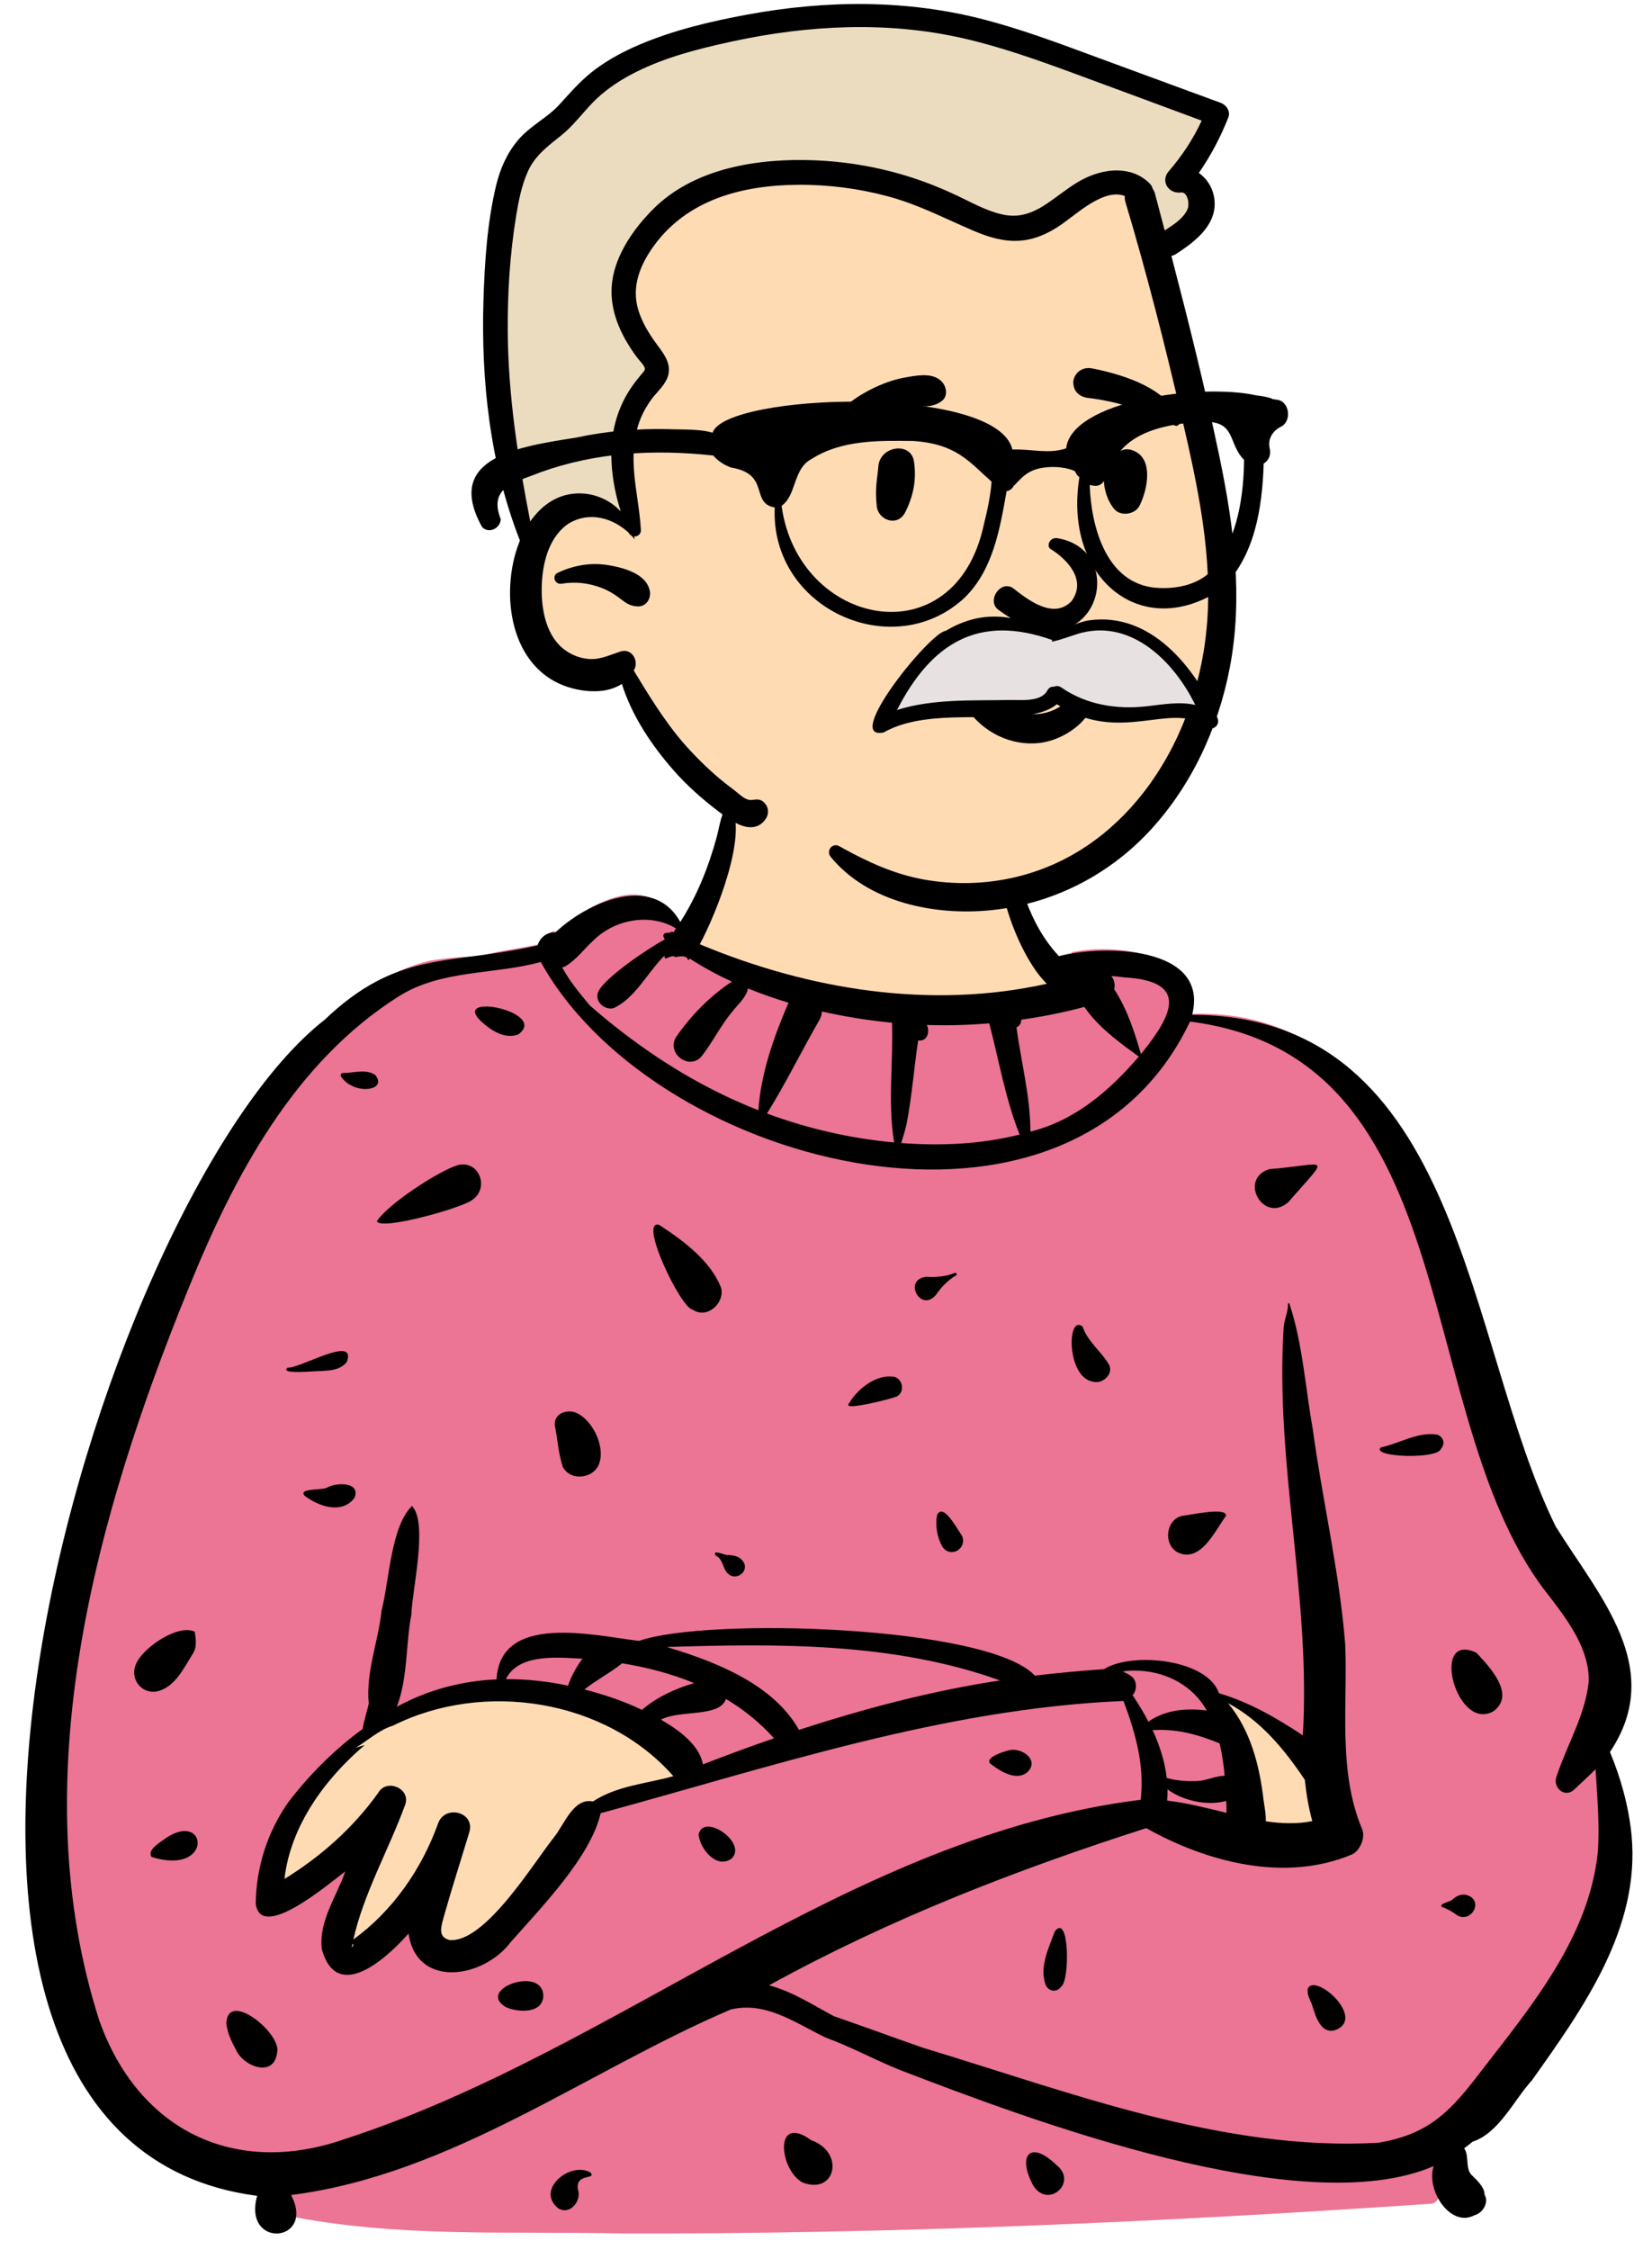 <svg viewBox="165.027 229.95 844.324 1149.75" xmlns="http://www.w3.org/2000/svg" overflow="visible" xmlns:xlink="http://www.w3.org/1999/xlink" width="844.324px" height="1149.75px"><g id="Master/Character/Bust" stroke="none" stroke-width="1" fill="none" fill-rule="evenodd"><g id="Body" transform="translate(147, 639) scale(1 1)"><g id="Body/Sweater" stroke="none" stroke-width="1" fill="none" fill-rule="evenodd"><path d="M335.817,732.115 C275.632,730.82 220.845,734.456 162.89,722.701 L162.816,720.749 C150.385,720.391 154.5,708.774 156.999,700.649 C-76.895,690.243 75.664,120.153 237.749,81.822 C245.689,80.468 254.315,79.753 263.061,79.667 C274.345,76.221 285.465,75.61 297.261,72.467 C298.393,68.337 298.578,65.949 303.582,67.172 C321.543,50.02 353.861,34.221 364.766,67.691 C379.117,47.744 387.347,24.422 393.343,0.803 L394.313,0.962 C396.861,-5.318 401.033,-13.264 406.108,-14.575 C414.018,-17.194 428.934,-16.59 437.534,-17.653 C456.18,-18.946 477.839,-22.115 495.712,-17.838 C540.375,-6.904 521.019,45.82 557.231,80.144 C573.849,73.265 599.896,75.151 615.817,83.342 C626.07,91.553 620.929,100.81 619.131,109.49 C733.488,99.182 763.915,231.818 787.514,319.255 C796.982,348.343 806.379,368.063 822.505,390.521 C843.453,416.774 855.216,451.154 833.754,478.85 C864.394,539.989 831.131,597.453 795.937,643.607 C789.045,650.998 777.866,671.563 767.765,672.969 C765.024,675.474 760.646,678.557 757.557,680.796 L761.282,685.68 C761.727,690.19 761.756,695.037 764.84,699.059 C767.807,701.95 770.979,704.914 771.067,709.23 C766.339,714.717 760.233,708.588 755.746,705.863 C754.026,709.243 754.273,717.272 748.762,716.96 C612.11,726.332 472.159,732.476 335.817,732.115" id="Skin" fill="#ffdbb4"/><path d="M364.766,67.691 C368.556,62.423 371.92,56.919 374.928,51.236 L369.402,68.697 L370.432,69.502 C404.415,95.939 439.273,107.844 475.007,105.217 C510.024,102.644 539.54,99.589 563.554,96.053 L563.554,96.053 L565.755,95.725 L565.754,77.526 C581.841,74.02 602.416,76.448 615.817,83.342 C626.07,91.553 620.929,100.81 619.131,109.49 C733.488,99.182 763.915,231.818 787.514,319.255 C796.982,348.343 806.379,368.063 822.505,390.521 C843.453,416.774 855.216,451.154 833.754,478.85 C864.394,539.989 831.131,597.453 795.937,643.607 C789.045,650.998 777.866,671.563 767.765,672.969 C765.024,675.474 760.646,678.557 757.557,680.796 L761.282,685.68 C761.727,690.19 761.756,695.037 764.84,699.059 C767.807,701.95 770.979,704.914 771.067,709.23 C766.339,714.717 760.233,708.588 755.746,705.863 C754.026,709.243 754.273,717.272 748.762,716.96 C612.11,726.332 472.159,732.476 335.817,732.115 C275.632,730.82 220.845,734.456 162.89,722.701 L162.816,720.749 C150.385,720.391 154.5,708.774 156.999,700.649 C-76.895,690.243 75.664,120.153 237.749,81.822 C245.689,80.468 254.315,79.753 263.061,79.667 C274.345,76.221 285.465,75.61 297.261,72.467 C298.393,68.337 298.578,65.949 303.582,67.172 C321.543,50.02 353.861,34.221 364.766,67.691 Z M320.417,460.223 C304.214,450.486 285.371,448.862 263.887,455.351 L263.887,455.351 L247.357,457.296 C217.59,468.995 196.69,480.719 184.657,492.467 C166.607,510.089 153.872,560.77 159.818,560.77 C163.544,560.77 175.53,553.837 195.775,539.971 L195.775,539.971 L199.752,537.231 L198.259,556.444 C192.876,579.43 192.709,590.924 197.759,590.924 C202.6,590.924 213.009,584.131 228.987,570.544 L228.987,570.544 L231.08,568.754 C236.487,583.534 244.828,590.924 256.102,590.924 C267.377,590.924 289.807,565.42 323.393,514.414 L323.393,514.414 L372.734,498.341 C354.058,482.666 336.619,469.961 320.417,460.223 Z M643.961,459.188 L659.005,527.403 L696.173,525.541 L685.92,483.132 L649.811,460.052 L643.961,459.188 Z" id="Top" fill="#EC7495"/><path d="M390.673,1 C401.539,15.148 383.834,58.409 375.686,73.415 C431.394,96.675 493.561,106.816 553.067,93.607 C537.612,78.823 520.535,31.58 533.258,14.974 L533.841,17.963 C538.155,39.927 543.431,62.713 559.274,79.514 C581.708,73.56 636.25,74.094 627.318,109.477 C765.806,109.802 766.956,277.376 813.129,370.877 C835.282,406.588 869.583,443.221 840.863,486.131 C846.507,499.665 850.44,514.015 851.903,528.59 C856.414,576.15 827.311,616.858 801.072,653.766 C791.828,663.906 784.095,680.904 770.658,685.241 C769.278,686.427 767.841,687.552 766.368,688.62 C769.036,692.506 766.872,698.686 769.997,702.091 L771.217,703.273 C773.267,705.283 776.083,708.265 776.645,710.933 L776.911,713.239 C777.025,714.142 777.05,714.093 776.984,713.091 L776.946,712.774 C776.904,712.34 776.966,712.374 777.133,712.878 L777.205,713.105 C778.612,717.139 775.646,721.757 771.596,722.83 C759.54,729.291 746.723,710.382 750.758,697.729 C683.906,726.563 545.048,674.415 477.874,648.565 C465.037,643.41 452.869,636.717 439.887,631.984 L438.92,631.512 C423.938,624.136 409.001,613.437 391.429,617.717 C317.5,649.378 248.755,702.093 166.801,712.489 C179.621,736.973 141.892,740.253 149.451,712.904 C-73.571,683.971 65.403,204.656 183.874,112.071 C221.59,76.149 246.964,84.385 292.79,74.015 C293.843,70.155 297.707,66.918 301.798,67.467 C318.084,51.979 351.809,36.89 365.725,62.047 C374.236,48.748 380.154,33.973 384.292,18.776 C385.941,12.741 386.527,5.846 390.673,1 Z M303.367,719.289 C291.476,709.87 309.543,695.018 319.837,701.006 C323.016,704.896 312.03,701.015 313.404,709.633 C315.406,715.359 309.43,722.98 303.367,719.289 Z M546.071,707.596 C537.61,691.669 545.038,684.572 557.747,696.974 C569.35,705.727 553.785,719.949 546.071,707.596 Z M428.224,706.108 C416.292,699.698 413.324,670.454 432.692,684.512 C449.924,690.639 445.19,712.56 428.224,706.108 Z M294.418,82.469 C270.561,89.064 243.944,86.222 222.063,99.882 C168.536,133.575 137.753,191.659 114.597,248.7 L113.897,250.429 C66.909,366.114 29.301,500.609 68.84,623.531 C88.81,679.452 137.967,703.43 193.917,684.005 C334.336,638.519 451.681,529.171 601.011,510.545 C603.116,493.258 598.338,476.22 592.239,460.059 C500.628,463.874 412.798,493.533 325.01,517.407 C319.898,539.801 294.353,565.883 279.048,583.257 C265.221,601.765 231.018,607.338 226.811,578.882 L226.138,579.644 C214.857,592.295 190.108,614.217 182.51,586.911 C180.799,572.589 189.977,560.2 194.491,547.171 L194.014,547.523 C185.672,553.758 151.149,583.183 148.747,563.589 C148.901,545.126 154.746,526.956 165.349,511.833 C176.002,497.868 189.091,484.723 203.348,474.4 C204.1,470.02 205.468,465.786 206.493,461.454 C204.928,445.165 211.351,429.875 213.035,413.925 C216.919,398.961 217.766,370.944 228.601,360.417 C236.918,369.276 228.678,403.06 228.252,415.984 C225.282,431.693 226.567,447.746 220.874,463.022 C236.932,454.241 254.334,449.785 271.819,449.034 C273.6,414.735 322.156,426.713 344.645,429.374 C378.972,417.168 523.096,421.444 546.924,447.102 C558.819,445.721 570.192,444.634 582.266,443.805 C596.309,434.873 635.048,438.529 641.02,456.094 C656.635,460.717 670.201,468.601 683.895,477.607 C688.134,407.718 669.592,338.873 674.107,268.88 C674.514,264.813 676.395,261.287 676.317,257.152 C676.308,256.661 677.023,256.68 677.067,257.152 C683.812,277.587 685.095,299.4 688.886,320.592 C693.88,357.553 702.654,394.087 705.564,431.282 C706.831,462.539 701.753,495.97 714.221,525.602 C715.997,529.82 713.067,536.69 708.976,538.494 C674.809,552.844 635.058,542.53 603.856,525.036 C537.372,546.319 472.332,571.599 411.084,605.349 C422.871,608.452 433.472,615.352 444.143,621.083 C459.334,626.341 474.421,631.892 489.597,637.196 C564.702,659.903 643.301,690.387 722.652,685.764 C747.047,681.6 758.019,671.149 772.501,652.48 L774.89,649.38 C800.763,615.912 830.335,580.473 834.671,537.059 C835.659,522.968 834.321,508.95 833.505,494.911 C830.019,498.478 826.278,501.811 822.658,505.261 C817.634,510.048 811.212,504.012 813.677,498.332 C819.008,482.192 828.402,466.963 830.027,449.88 C830.301,433.812 819.769,419.518 810.464,407.304 C738.06,318.197 769.642,131.092 626.237,112.925 C565.046,241.603 356.395,188.11 296.222,85.635 L294.418,82.469 L294.418,82.469 Z M133.706,624.856 C134.31,607.316 162.228,630.153 159.65,639.726 C158.086,652.956 142.041,646.776 138.408,637.843 C136.153,633.757 134.254,629.511 133.706,624.856 Z M686.501,606.807 C690.526,599.466 714.499,620.576 702.073,627.509 C693.659,631.946 690.438,621.551 688.611,615.312 C687.614,612.701 685.724,609.688 686.501,606.807 Z M276.481,616.437 C261.382,607.479 294.434,595.414 295.675,610.026 C296.16,619.944 282.771,619.416 276.481,616.437 Z M557.088,577.848 C564.672,567.735 564.852,603.555 560.355,605.987 C558.279,609.264 553.626,608.49 552.387,604.945 C549.2,595.816 553.998,586.43 557.088,577.848 Z M198.252,584.152 L198.088,584.759 C197.246,588.046 199.226,583.71 198.463,584.35 C198.395,584.278 198.323,584.216 198.252,584.152 Z M362.19,498.487 C327.643,459.148 265.327,449.386 218.759,472.724 C211.899,474.734 205.88,480.365 199.704,484.047 C201.255,483.486 202.826,483.012 204.412,482.609 C183.956,500.02 166.543,523.866 163.399,551.018 C182.048,539.483 198.431,525.03 211.354,506.97 C215.603,499.556 227.807,504.649 225.209,512.809 C216.824,535.857 203.994,558.101 198.622,581.919 C218.72,567.37 233.552,545.96 241.891,522.71 C245.397,512.738 261.003,516.795 257.891,527.12 C253.773,540.787 249.379,554.408 245.472,568.14 L244.419,571.889 C243.109,576.616 242.34,580.944 247.955,582.242 C266.05,583.409 290.307,543.424 301.09,529.802 C306.381,523.358 311.06,509.376 321.05,511.413 C333.486,503.283 348.482,502.33 362.19,498.487 Z M760.519,561.398 C762.583,559.606 765.114,558.367 767.854,559.28 L768.12,559.375 C776.402,562.272 769.982,573.605 762.88,569.618 C760.467,567.809 757.846,566.288 754.968,565.297 C753.243,563.521 759.489,562.718 760.519,561.398 Z M375.073,528.316 C377.511,516.888 400.088,532.427 392.053,540.476 C384.428,546.307 375.724,535.626 375.073,528.316 Z M103.095,529.91 C124.29,516.112 126.844,549.525 95.504,539.764 C92.926,535.864 100.504,532.041 103.095,529.91 Z M645.623,461.141 C657.205,474.999 661.777,493.108 663.829,510.694 C664.296,514.152 665.116,517.971 664.947,521.54 C672.854,522.701 680.996,523.003 688.734,521.448 C686.825,514.579 685.644,507.505 684.926,500.372 C674.48,484.795 662.471,470.17 645.623,461.141 Z M614.724,505.219 C614.759,507.125 614.696,509.04 614.542,510.964 C624.784,512.167 634.873,514.737 644.897,517.237 L644.832,514.193 C644.81,513.17 644.785,512.146 644.751,511.137 C634.843,513.808 622.67,511.042 614.724,505.219 Z M641.331,481.708 C629.89,477.077 619.404,474.181 607.1,474.954 C610.739,482.778 613.368,490.976 614.329,499.397 C619.339,500.817 625.016,501.218 629.854,500.968 C634.762,500.716 639.292,498.357 643.961,498.251 C643.43,492.699 642.642,487.137 641.331,481.708 Z M532.5,485.616 C539.738,482.722 550.396,490.699 542.457,496.95 C536.677,500.876 528.77,495.611 524.078,492.024 C521.492,489.054 530.239,486.155 532.5,485.616 Z M389.036,459.018 C385.901,468.66 365.272,464.426 355.821,469.619 L356.657,470.101 C365.738,475.392 375.598,482.91 377.287,492.467 C389.31,487.773 401.431,483.331 413.62,479.13 C406.397,471.06 398.097,464.414 389.036,459.018 Z M529.149,449.565 C474.885,430.109 415.743,430.679 358.819,432.491 L360.316,432.941 C384.857,440.387 413.591,451.955 426.382,474.845 C459.913,463.909 494.223,454.854 529.149,449.565 Z M634.796,464.926 C626.447,450.141 610.192,443.53 594.288,444.641 L591.782,445.051 L591.782,445.051 C593.513,445.658 595.141,446.516 596.604,447.735 C599.216,449.911 599.172,454.694 596.863,457.085 C599.792,461.426 602.542,465.953 604.971,470.629 C613.739,464.512 624.254,463.63 634.796,464.926 Z M781.397,465.25 C762.402,476.398 748.653,424.2 772.593,435.412 L774.3,437.241 C781.235,444.727 791.957,457.38 781.397,465.25 Z M335.981,440.809 C329.914,445.733 322.85,449.304 316.706,454.177 C326.807,456.735 336.735,460.13 346.129,464.596 C353.783,458.033 362.988,453.855 372.734,450.909 C361.045,446.068 348.516,442.837 335.981,440.809 Z M87.244,441.909 L87.333,441.672 C90.274,433.413 108.023,421.163 116.84,424.371 C117.252,424.351 117.66,424.754 117.636,425.168 L117.78,426.191 C118.276,429.822 118.532,433.377 116.136,436.615 C111.845,443.531 107.748,452.148 99.495,454.844 C91.362,457.423 84.396,449.71 87.244,441.909 L87.244,441.909 Z M315.753,438.465 L313.042,438.321 C300.592,437.627 282.665,436.494 276.585,448.913 C287.085,448.841 297.765,449.992 308.357,452.245 C309.942,447.472 312.543,442.674 315.753,438.465 Z M383.757,385.706 C381.862,382.09 388.89,386.054 390.523,385.498 C393.556,385.684 396.295,386.307 398.011,389.035 C400.76,393.41 395.419,398.1 391.212,395.834 C387.152,393.591 388.128,387.74 383.757,385.706 Z M622.284,365.47 L622.543,365.444 C626.739,364.977 644.717,360.885 644.67,365.331 L644.326,365.814 C638.672,373.871 631.301,389.731 619.798,384.077 C612.408,379.868 613.891,367.292 622.284,365.47 Z M497.071,364.813 C500.39,358.696 507.501,372.899 509.616,375.426 C512.626,382.166 503.942,387.422 499.659,381.246 C497,376.429 495.817,370.221 497.071,364.813 Z M185.663,350.778 C190.431,348.363 202.489,348.146 199.188,356.297 C192.756,364.826 180.958,360.698 173.753,355.235 C170.069,350.996 183.373,352.72 185.663,350.778 Z M301.575,319.135 C301.143,313.027 307.956,310.843 312.549,312.838 C320.745,316.399 327.097,329.498 324.503,337.97 C322.415,346.374 309.695,348.234 305.653,340.434 C303.329,333.232 303.016,326.356 301.575,319.135 Z M723.747,330.537 C733.161,328.544 743.032,322.235 752.701,324.012 C755.715,325.145 756.81,328.573 754.561,331.062 C753.29,336.803 718.45,335.525 723.747,330.537 Z M451.579,308.624 C455.585,301.355 464.792,293.643 473.627,294.274 C479.046,294.094 481.163,301.887 476.389,304.474 L476.23,304.541 C473.233,305.737 450.503,311.57 451.579,308.624 Z M576.693,296.907 C563.135,294.963 563.215,262.354 571.289,268.722 C574.041,276.719 581.029,281.484 585.025,288.575 C587.045,293.438 581.21,298.283 576.693,296.907 Z M165.052,289.69 C170.813,290.572 200.729,272.378 195.247,286.94 C191.68,291.022 187.164,291.12 182.102,291.497 L181.964,291.483 C179.368,291.316 160.498,293.556 165.052,289.69 Z M371.96,260.076 C365.974,259.382 344.201,213.892 354.85,216.757 L356.475,217.822 C368.274,225.611 381.284,235.567 386.549,248.861 C388.623,256.786 379.367,265.149 371.96,260.076 Z M505.885,241.363 C506.747,240.972 507.508,242.198 506.642,242.659 C502.944,244.622 498.928,248.778 496.604,252.285 C488.646,262.238 479.232,244.65 491.463,243.328 C495.925,243.649 501.791,243.218 505.885,241.363 Z M251.929,186.297 C262.971,183.453 268.31,198.013 259.406,204.033 C254.953,207.851 213.118,219.803 210.613,215.006 C215.861,206.473 242.083,189.291 251.929,186.297 Z M666.701,188.336 C697.27,185.834 698.091,180.24 676.5,205.168 C663.753,216.356 650.836,193.436 666.701,188.336 Z M523.62,113.825 C513.018,114.725 502.372,114.995 491.743,114.651 C493.381,118.158 491.961,123.261 487.309,122.553 C485.121,136.75 484.126,151.175 481.364,165.276 C480.639,168.573 479.612,171.775 478.63,174.991 C498.87,176.485 519.412,175.647 539.139,170.639 C531.811,152.279 528.631,132.848 523.62,113.825 Z M438.112,107.771 C438.016,109.255 437.595,110.723 436.9,111.963 C427.744,127.824 419.706,144.374 410.028,159.899 C430.914,167.636 452.862,172.681 475.007,174.675 C471.661,154.477 474.63,133.878 473.937,113.51 C461.892,112.354 449.92,110.43 438.112,107.771 Z M572.232,105.43 C561.637,108.281 550.857,110.42 539.995,111.95 C540.038,113.658 539.055,115.252 537.536,115.889 C539.916,133.62 544.606,151.065 544.674,169.139 C567.314,163.592 585.212,148.185 600.061,130.809 L596.686,128.349 C587.662,121.743 578.556,114.694 572.232,105.43 Z M363.549,65.35 C350.416,57.291 332.235,60.724 321.599,71.219 C316.886,75.422 312.795,81.104 307.428,84.406 C306.759,84.817 306.073,85.097 305.384,85.273 C309.081,92.263 314.731,98.964 319.507,104.729 C345.117,127.091 373.947,145.871 405.633,158.227 C406.93,139.217 413.508,120.755 421.026,103.289 C414.018,101.177 407.109,98.746 400.324,95.995 C399.46,100.566 395.175,104.096 392.465,107.644 C386.316,114.845 382.218,123.65 376.363,130.976 C369.841,137.811 358.76,129.094 363.447,121.011 C371,109.983 380.761,100 392.101,92.491 C384.626,89.137 377.498,85.19 370.604,80.774 C370.312,81.078 370.011,81.368 369.706,81.648 C369.245,78.802 365.328,79.551 363.245,80.017 C361.761,78.76 359.747,80.343 358.094,80.755 C357.852,80.315 357.649,79.85 357.505,79.362 C349.016,87.747 342.631,101.026 331.678,106.033 C327.166,107.278 321.934,102.798 323.654,98.01 C326.551,90.658 350.055,75.055 357.819,70.932 C356.12,68.46 357.479,67.239 360.233,67.606 C360.706,67.014 361.431,66.831 362.186,67.333 C362.665,66.689 363.114,66.023 363.549,65.35 Z M193.284,139.207 C198.607,139.233 204.892,137.014 209.671,140.088 C216.699,148.132 199.282,150.897 192.456,141.208 C191.792,140.473 192.228,139.202 193.284,139.207 Z M586.011,89.652 C587.532,91.445 588.048,94.061 587.493,96.411 C594.153,106.58 597.812,118.092 601.159,129.528 L602.096,128.365 C617.27,109.401 625.875,92.207 592.526,90.335 C590.358,90.028 588.184,89.8 586.011,89.652 Z M268.227,116.335 C240.679,96.215 299.955,107.207 282.878,119.506 C277.623,121.414 272.585,119.291 268.227,116.335 Z" id="Ink" fill="#000"/></g></g><g id="Head" transform="translate(372, 180) scale(0.998 1)"><g id="Head/Gray Short" stroke="none" stroke-width="1" fill="none" fill-rule="evenodd"><path d="M287.408,509.472 C265.212,509.6 246.348,503.302 231.954,492.883 C213.992,486.478 192.326,476.599 179.166,466.228 C174.033,467.538 167.891,462.085 163.963,459.207 C139.538,440.968 120.366,414.271 114.685,387.529 C105.915,398.599 93.435,399.059 81.48,393.557 C56.42,379.345 57.357,349.42 66.379,327.062 C47.412,284.505 34.267,172.159 63.22,126.818 C69.142,120.034 77.833,115.976 84.09,109.019 C89.658,102.943 94.954,96.728 101.432,91.92 C121.198,76.876 155.242,68.866 176.558,65.099 C265.54,45.861 333.908,80.439 414.51,109.606 C409.871,121.206 403.454,131.785 396.1,141.649 C416.11,149.118 406.919,165.911 391.395,174.424 L382.153,169.932 C396.56,221.478 429.716,349.66 415.41,390.823 C404.002,455.043 353.936,509.935 287.408,509.472" id="Skin" fill="#ffdbb4"/><path d="M414.18,110.066 C409.541,121.666 403.124,132.245 395.77,142.109 C415.78,149.578 406.589,166.371 391.065,174.884 L384.384,171.635 C381.459,152.779 375.829,142.936 367.493,142.107 C353.825,140.749 323.579,166.316 310.407,166.316 C297.236,166.316 230.321,137.719 193.563,137.719 C156.806,137.719 125.515,168.08 113.081,190.084 C104.793,204.754 110.961,221.198 131.586,239.417 C119.249,255.229 113.081,266.593 113.081,273.508 C113.081,280.423 114.523,294.715 117.406,316.384 C104.123,312.026 93.683,309.846 86.085,309.846 C78.488,309.846 71.894,314.053 66.302,322.467 L66.302,322.467 L63.951,322.472 C46.159,276.671 35.018,170.926 62.89,127.278 C68.812,120.494 77.503,116.436 83.76,109.479 C89.328,103.403 94.624,97.188 101.102,92.38 C120.868,77.336 154.912,69.326 176.228,65.559 C265.21,46.321 333.578,80.899 414.18,110.066 Z" id="hair" fill="#ECDCBF"/><path d="M300.265,514.999 C271.445,517.957 237.207,511.144 217.994,487.733 C217.419,487.032 217.168,486.239 217.153,485.472 C217.136,484.62 217.422,483.797 217.916,483.157 C218.436,482.484 219.175,482.015 220.023,481.862 C220.736,481.734 221.55,481.817 222.389,482.287 L224.155,483.271 C237.276,490.518 250.904,496.698 265.774,499.343 C281.085,502.067 296.675,501.762 311.849,498.304 C339.49,492.006 361.86,475.941 378.325,454.757 C396.699,431.118 407.733,401.11 410.545,371.1 C413.953,334.731 406.048,298.584 397.868,263.37 C389.274,226.369 379.88,189.557 368.967,153.172 C368.638,152.077 368.55,151.051 368.645,150.107 C365.426,148.846 362,149.196 358.591,150.347 C352.361,152.451 346.155,157.194 340.98,161.109 C339.105,162.527 337.361,163.845 335.794,164.917 C329.376,169.309 322.36,172.469 314.516,172.966 C306.356,173.481 298.357,170.945 290.947,167.772 C287.183,166.16 283.478,164.487 279.789,162.822 C269.284,158.078 258.903,153.382 247.559,150.33 C232.358,146.239 216.664,144.224 200.922,144.369 C172.826,144.625 144.645,151.857 127.425,175.619 C120.45,185.245 115.902,196.308 119.449,208.187 C121.378,214.65 125.02,220.516 128.994,225.912 L130.357,227.75 C132.537,230.711 134.43,233.661 135.001,236.802 C135.48,239.433 135.107,242.216 133.228,245.267 C132.046,247.187 130.541,248.91 129.027,250.626 C127.936,251.864 126.841,253.1 125.899,254.431 C124.001,257.113 122.321,260.003 121.003,263.016 C118.422,268.915 117.327,275.261 117.098,281.66 C116.821,289.381 117.907,296.934 118.983,304.498 C119.747,309.861 120.509,315.23 120.816,320.664 C120.87,321.612 120.58,322.318 120.174,322.841 C119.677,323.481 118.952,323.884 118.127,323.996 C117.876,324.03 117.617,324.035 117.357,324.012 C117.485,324.535 117.598,325.06 117.696,325.587 C117.174,324.916 116.619,324.265 116.034,323.637 C115.996,323.618 115.959,323.598 115.922,323.578 C115.318,323.246 114.807,322.741 114.484,322.09 C113.655,321.319 112.777,320.588 111.856,319.901 C107.062,316.324 101.464,314.204 95.848,314.133 C90.434,314.066 85.008,315.909 80.835,319.802 C72.542,327.539 70.112,340.17 70.026,351.014 C69.938,362.085 72.5,375.37 82.152,382.243 C86.023,385 90.752,386.657 95.516,386.705 C99.465,386.744 103.243,385.347 106.964,384.016 C108.111,383.606 109.253,383.198 110.392,382.827 C111.686,382.406 112.865,382.432 113.893,382.74 C115.052,383.087 116.035,383.804 116.77,384.76 C117.502,385.712 117.982,386.904 118.13,388.152 C118.274,389.361 118.109,390.616 117.597,391.747 C117.468,392.032 117.333,392.309 117.192,392.579 L119.315,396.07 C127.444,409.401 135.714,422.489 146.56,433.948 C152.785,440.525 159.384,446.731 166.622,452.164 L167.666,452.939 C168.291,453.398 168.984,453.963 169.723,454.568 C171.834,456.295 174.364,458.611 176.726,458.702 C177.427,458.729 178.039,458.642 178.596,458.569 C179.941,458.392 181.07,458.34 182.179,458.793 C183.071,459.157 183.996,459.836 184.947,461.239 C185.59,462.189 185.92,463.38 185.92,464.589 C185.92,465.803 185.586,467.018 184.991,467.978 C183.762,469.965 182.274,471.196 180.66,471.895 C178.86,472.674 176.872,472.793 174.805,472.408 C169.712,471.458 164.075,467.24 160.488,464.487 L159.794,463.956 C151.845,457.893 144.312,451.184 137.689,443.681 C126.411,430.905 116.282,415.849 111.079,399.398 C107.412,401.807 102.882,402.95 98.145,403.13 C91.244,403.393 83.94,401.617 78.558,399.065 C66.696,393.44 59.491,382.801 56.115,370.566 C52.194,356.358 53.468,340.023 58.432,327.259 C58.576,326.888 58.726,326.519 58.88,326.143 C43.599,287.426 38.9,244.434 40.209,203.115 C40.821,183.775 42.138,163.484 46.701,144.621 C48.746,136.167 52.299,128.116 57.972,121.46 C61.207,117.665 65.176,114.71 69.163,111.763 C72.616,109.211 76.083,106.665 79,103.478 L80.379,101.965 C80.678,101.636 80.976,101.307 81.274,100.979 C86.311,95.428 91.215,90.041 97.327,85.488 C104.416,80.209 112.239,76.077 120.367,72.645 C137.878,65.255 156.725,60.824 175.369,57.396 C215.705,49.98 257.111,49.615 296.953,60.038 C315.476,64.883 333.454,71.516 351.4,78.14 C353.066,78.755 354.732,79.37 356.399,79.984 C370.345,85.119 384.299,90.232 398.254,95.346 C404.739,97.722 411.224,100.098 417.709,102.477 C419.116,102.993 420.493,104.105 421.278,105.487 C422.043,106.835 422.271,108.407 421.653,109.973 C417.674,120.054 412.654,129.512 406.543,138.344 C408.666,139.789 410.473,141.71 411.84,143.958 C413.569,146.802 414.594,150.168 414.663,153.74 C414.896,165.701 404.011,173.809 394.981,179.673 C394.139,180.221 393.306,180.544 392.5,180.692 C401.251,214.149 409.627,247.719 416.744,281.556 L417.234,283.901 C424.566,319.313 429.297,355.452 422.362,391.334 C416.392,422.233 402.521,452.053 380.847,475.072 C359.606,497.631 331.103,511.833 300.265,514.999 Z M110.495,311.288 C106.722,299.312 104.722,286.282 106.166,274.143 C107.074,266.512 109.369,259.166 113.104,252.44 C115.244,248.588 117.851,245.022 120.697,241.664 L121.679,240.536 C122.176,239.959 122.67,239.43 122.823,238.766 C122.912,238.38 122.822,237.958 122.587,237.454 C122.068,236.338 121.102,235.262 120.198,234.212 C119.624,233.544 119.063,232.889 118.592,232.252 C110.321,221.056 104.153,207.727 106.158,193.53 C108.114,179.678 117.192,166.767 126.857,157.036 C148.137,135.61 181.13,130.686 210.032,131.868 C226.857,132.556 243.655,135.521 259.677,140.701 C267.578,143.255 275.303,146.367 282.81,149.933 L284.472,150.731 C285.369,151.165 286.266,151.605 287.162,152.044 C293.03,154.922 298.921,157.828 305.291,159.392 C317.731,162.447 326.169,156.013 335.039,149.525 C338.079,147.301 341.165,145.047 344.445,143.068 L345.12,142.669 C351.038,139.239 358.116,136.93 364.916,137.034 C370.822,137.124 376.521,139.01 381.16,143.466 C382.112,144.382 382.66,145.381 382.918,146.375 C383.431,147.095 383.845,147.953 384.115,148.967 C385.777,155.202 387.431,161.443 389.08,167.685 L390.429,166.816 C394.423,164.222 398.765,161.257 400.726,156.917 C401.481,155.247 401.374,152.464 400.423,150.418 C400.09,149.703 399.651,149.067 399.043,148.67 C398.601,148.382 398.068,148.246 397.449,148.296 C395.944,148.49 394.562,148.27 393.39,147.774 C392.039,147.203 390.961,146.263 390.261,145.131 C389.545,143.971 389.219,142.608 389.394,141.194 C389.545,139.978 390.068,138.708 391.103,137.515 C397.917,129.661 403.655,120.998 408.016,111.594 L379.169,100.922 C368.884,97.118 358.597,93.32 348.305,89.536 L342.67,87.465 C323.956,80.601 305.134,73.893 285.672,69.474 C246.994,60.692 206.662,62.756 168.091,71.022 L165.761,71.526 C149.576,75.055 133.173,79.325 118.316,86.748 C111.025,90.391 104.093,94.821 98.141,100.418 C95.512,102.889 93.135,105.595 90.758,108.298 C87.426,112.085 84.09,115.862 80.129,119.053 L76.451,121.997 C70.981,126.405 66.047,130.7 62.96,137.536 C59.733,144.682 58.192,152.578 56.935,160.27 C53.765,179.649 52.514,199.338 52.634,218.966 C52.835,251.925 57.843,284.211 64.168,316.384 C69.244,309.121 76.373,303.49 85.523,302.29 C91.489,301.507 97.404,302.619 102.532,305.257 C105.496,306.782 108.198,308.816 110.495,311.288 L110.495,311.288 Z M100.908,350.423 C94.226,347.835 87.21,346.987 80.141,348.225 C79.4,348.354 78.694,348.2 78.1,347.855 C77.498,347.505 77.024,346.952 76.766,346.341 C76.469,345.635 76.454,344.871 76.716,344.192 C76.944,343.603 77.379,343.031 78.177,342.649 C85.832,338.996 94.341,337.384 102.786,338.531 L103.62,338.65 C107.938,339.29 114.009,340.638 118.562,343.29 C122.139,345.374 124.757,348.247 125.408,352 C125.748,353.956 125.262,355.997 124.135,357.477 C123.045,358.908 121.379,359.862 119.223,359.801 C115.419,359.692 113.167,358.085 110.457,356.003 C110.128,355.75 109.791,355.491 109.441,355.229 C106.822,353.27 103.961,351.606 100.908,350.423 Z" id="Ink" fill="#000"/></g></g><g id="Face" transform="translate(531, 366) scale(1 1)" fill="#000"><g id="Face/Smile" stroke="none" stroke-width="1" fill="none" fill-rule="evenodd"><path d="M146.587,240.927 C139.864,238.184 133.866,233.61 129.481,227.766 C127.957,225.735 127.561,223.59 127.881,221.628 C128.241,219.421 129.546,217.422 131.326,216.081 C133.112,214.735 135.345,214.072 137.504,214.41 C139.381,214.704 141.248,215.731 142.727,217.862 L143.035,218.288 C145.642,221.815 149.04,224.709 152.91,226.574 C156.641,228.372 160.814,229.211 165.132,228.723 C173.356,227.794 179.024,223.346 185.049,217.307 C185.796,216.544 186.543,215.758 187.294,214.959 C187.768,214.234 188.426,213.769 189.157,213.524 C189.968,213.253 190.886,213.269 191.726,213.562 C192.537,213.845 193.262,214.381 193.748,215.095 C194.209,215.773 194.471,216.61 194.386,217.574 C193.835,223.833 190.562,229.419 185.914,233.806 C180.752,238.677 173.909,242.047 167.466,243.229 C160.368,244.531 153.136,243.598 146.587,240.927 L146.587,240.927 Z M170.814,144.367 C178.366,148.957 189.872,159.66 181.748,171.04 C172.186,181.073 158.419,169.569 151.634,164.366 C145.343,160.334 138.275,170.705 144.112,175.413 C193.136,211.708 213.031,145.567 174.634,138.97 C170.406,138.243 168.836,142.947 170.814,144.367 Z M82.963,102.146 C83.798,91.79 99.57,89.438 101.139,99.686 C102.544,108.866 100.89,117.299 96.755,125.564 C92.804,133.46 82.874,129.777 82.123,122.587 C81.116,112.949 82.444,108.589 82.963,102.146 Z M203.027,97.561 C205.226,94.681 208.401,92.716 212.205,93.826 C224.09,97.299 220.587,114.172 216.413,122.385 C214.145,126.846 206.814,127.977 203.501,124.049 C198.101,117.645 195.515,104.856 202.38,98.549 C202.566,98.222 202.773,97.894 203.027,97.561 Z M96.588,56.831 L98.465,56.502 C104.273,55.497 111.494,54.532 115.603,59.202 C117.782,61.678 118.532,66.279 115.603,68.65 C110.451,72.82 104.755,71.204 98.581,71.556 C93.493,71.849 88.603,72.691 83.702,74.091 C72.95,77.165 64.189,82.775 55.006,88.934 C53.801,89.743 52.571,88.201 53.146,87.075 C58.447,76.692 68.72,68.162 79.01,62.964 C84.502,60.188 90.512,57.886 96.588,56.831 Z M192.193,52.179 L193.63,52.473 C209.267,55.742 229.583,62.271 236.988,77.631 C237.271,79.803 236.972,80.268 236.73,80.572 L236.649,80.674 C236.45,80.933 236.29,81.291 235.349,81.587 C235.088,81.525 234.824,81.459 234.557,81.389 C231.163,80.499 228.477,79.274 225.877,78.002 L223.058,76.613 C219.788,75.01 216.488,73.465 212.992,72.324 C205.53,69.89 197.854,68.175 190.06,67.26 C188.37,67.062 186.744,66.491 185.46,65.514 C184.242,64.587 183.311,63.302 182.887,61.596 C182.337,59.386 182.495,57.714 183.681,55.721 C184.572,54.224 185.847,53.187 187.311,52.591 C188.804,51.984 190.504,51.841 192.193,52.179 Z" id="Ink" fill="#000"/></g></g><g id="Beard" transform="translate(495, 518) scale(1 1)" fill="#000"><g id="Beard/Senior Mustache" stroke="none" stroke-width="1" fill="none" fill-rule="evenodd"><path d="M245.365,32.823 C231.339,30.457 216.767,33.953 203.243,37.678 C181.76,23.573 153.923,37.81 138.537,55.433 C133.271,59.77 122.213,65.53 128.039,73.804 C125.831,79.652 125.24,82.405 129.811,75.567 C155.679,78.545 183.434,72.919 209.035,67.613 C217.752,70.544 225.45,77.398 235.032,75.05 C244.093,76.977 253.901,78.775 262.08,72.963 C268.308,72.71 282.164,83.894 281.941,70.888 C280.015,58.422 255.297,37.678 245.365,32.823 Z" id="Background" fill="#E8E1E1"/><path d="M255.883,72.845 C240.655,74.53 225.212,72.054 212.461,63.212 C211.13,62.289 209.818,62.299 208.748,62.84 C207.447,62.696 206.116,63.215 205.344,64.701 C202.142,70.868 191.529,69.494 185.695,69.62 C166.612,69.988 146.863,68.935 128.498,74.704 C146.062,40.37 170.353,25.548 207.94,39.027 C204.546,41.76 221.482,35.362 222.968,35.24 C248.974,28.724 270.429,50.536 280.91,72.15 C272.981,70.263 264.096,71.936 255.883,72.845 M292.207,78.688 C280.74,52.859 258.13,24.459 226.593,28.923 C220.118,29.876 213.307,34.299 206.788,33.501 C187.913,26.53 172.333,22.988 153.43,34.26 C145.41,34.859 100.278,90.736 121.725,86.174 C148.051,71.056 193.825,85.296 210.173,71.774 C242.268,92.843 268.364,69.956 286.452,83.126 C289.597,86.011 294.008,82.418 292.207,78.688" id="Ink" fill="#000"/></g></g><g id="Mask" transform="translate(400, 480) scale(1 1)" fill="#000"><g id="Mask/None" stroke="none" stroke-width="1" fill="none" fill-rule="evenodd" fill-opacity="0"/></g><g id="Accessories" transform="translate(419, 421) scale(1 1)" fill="#000"><g id="Accessories/Glasses 3" stroke="none" stroke-width="1" fill="none" fill-rule="evenodd"><path d="M367.134,98.318 C360.401,107.363 347.919,110.244 336.406,109.249 C311.575,106.859 303.76,78.658 302.946,56.739 C319.597,61.423 301.538,28.249 358.457,24.601 C378.522,22.929 372.99,35.047 381.855,43.901 C381.673,62.483 378.58,82.674 367.134,98.318 M248.863,76.966 C234.203,145.619 153.925,129.289 145.492,67.403 C153.279,61.907 151.228,48.336 160.902,43.419 C176.234,33.623 195.4,34.042 212.811,34.272 C235.066,35.801 241.408,45.02 252.84,55.078 C252.29,61.796 250.704,69.758 248.863,76.966 M398.935,13.231 C398.112,13.094 397.288,12.965 396.464,12.844 C395.821,12.479 395.066,12.198 394.188,12.029 C392.183,11.52 390.192,11.177 388.204,10.992 C359.672,4.571 293.665,13.688 290.941,38.036 C281.855,41.069 273.993,38.353 263.462,38.623 C255.446,5.118 116.863,9.847 110.198,30.047 C110.173,30.04 110.148,30.034 110.122,30.026 C103.718,28.044 94.277,28.522 86.947,28.208 C71.296,27.88 55.627,29.275 40.314,32.576 C11.639,37.133 -27.496,42.468 -7.553,78.276 C-7.549,78.282 -7.546,78.289 -7.541,78.295 L-7.538,78.292 C-4.101,81.815 1.732,78.978 1.949,74.209 C-4.756,57.245 10.388,55.208 22.04,50.333 C51.033,39.917 80.551,38.473 110.537,41.695 C112.793,44.351 116.216,46.667 119.834,47.879 C139.883,51.207 129.317,66.079 141.99,68.242 C139.662,120.084 202.603,148.382 239.072,114.303 C253.633,100.067 257.104,78.978 260.48,59.969 C262.265,59.568 263.4,58.592 264.063,57.3 C268.356,53.014 271.053,49.056 279.542,47.879 C288.031,46.703 294.566,49.064 295.45,49.787 C295.673,50.236 295.912,50.686 296.19,51.136 C296.578,51.807 297.106,52.342 297.706,52.763 C289.323,104.387 329.4,137.035 369.859,110.26 C387.439,93.723 391.154,68.405 391.888,45.807 C394.271,44.369 395.78,41.582 394.955,38.078 C393.818,33.248 396.484,29.066 400.73,26.966 C406.247,24.239 405.271,14.28 398.935,13.231" id="Ink" fill="#000"/></g></g></g></svg>